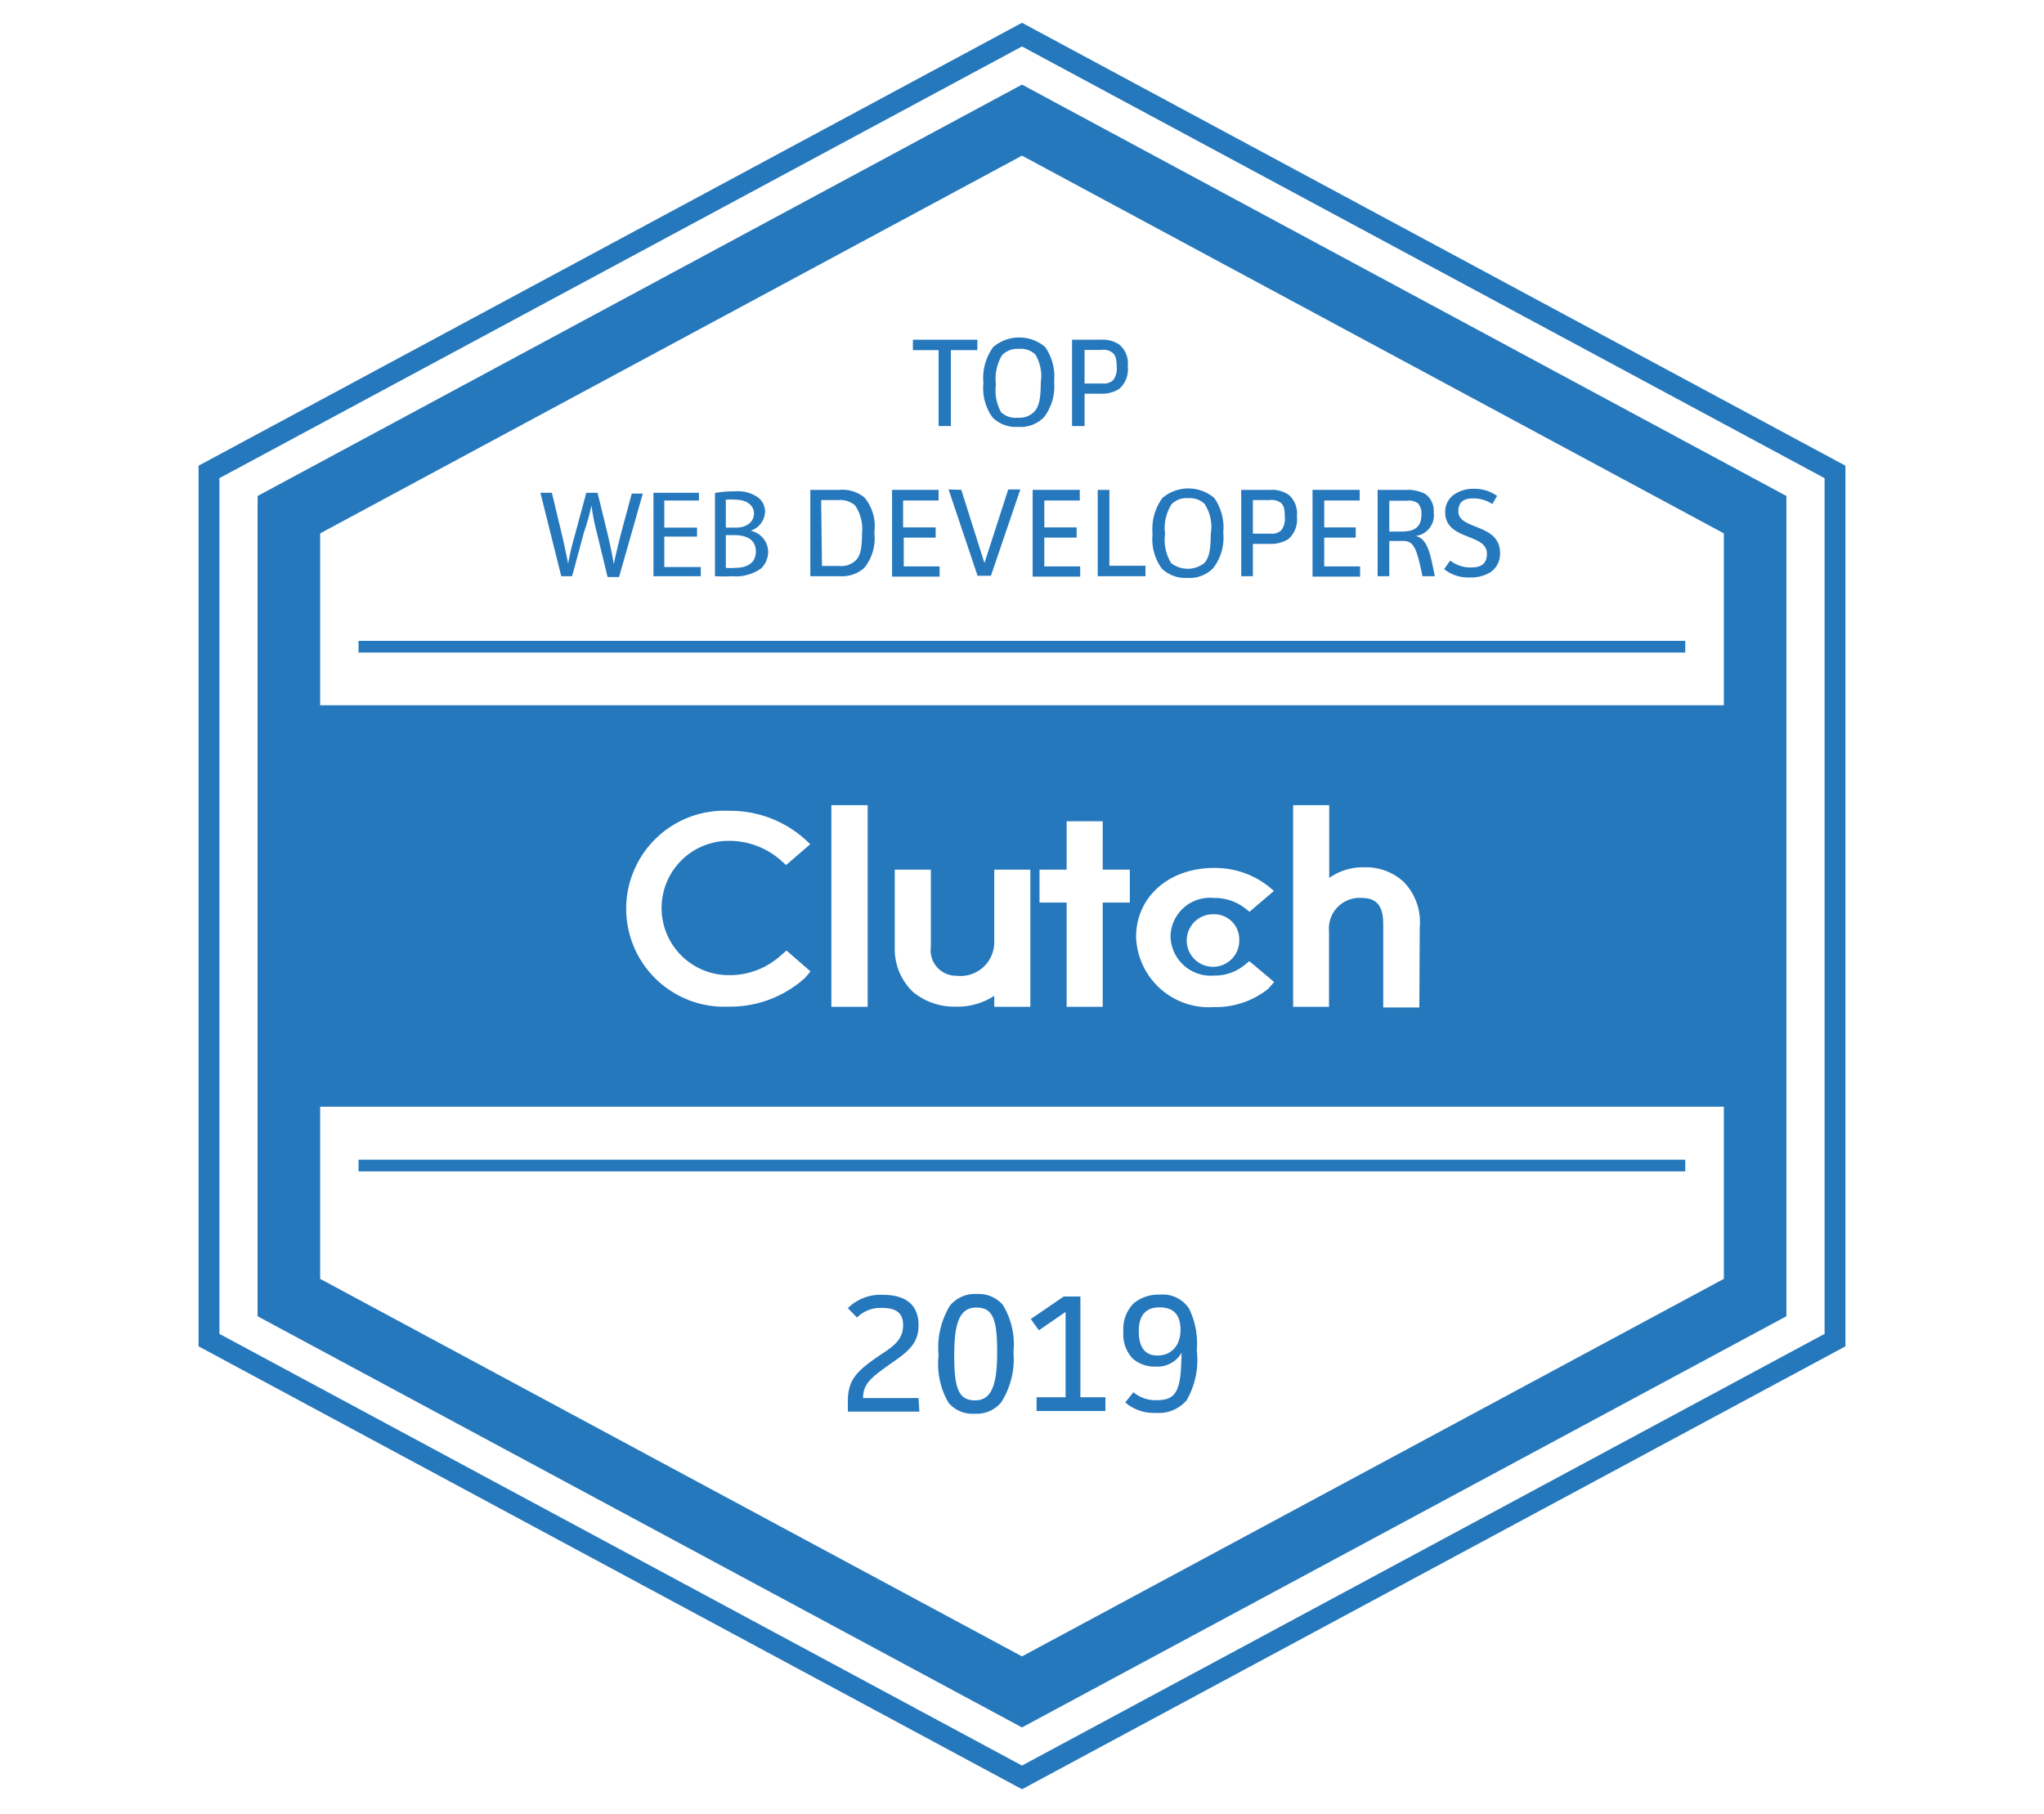 <svg id="founded.svg" xmlns="http://www.w3.org/2000/svg" viewBox="0 0 98 87"><defs><style>.cls-1{fill:#fff;}.cls-1,.cls-2{fill-opacity:0;}.cls-2,.cls-4{fill:#2678bd;}.cls-3,.cls-5,.cls-6{fill:none;}.cls-5,.cls-6{stroke:#2678bd;stroke-miterlimit:10;}.cls-5{stroke-width:3px;}</style></defs><title>top web developers</title><rect class="cls-1" y="-0.05" width="98" height="87"/><rect class="cls-2" y="-0.05" width="98" height="87"/><line class="cls-3" x1="36.91" y1="40.16" x2="36.85" y2="40.21"/><path class="cls-4" d="M46.86,16.29v.5H45.59v3.64H45V16.79H43.77v-.5Z"/><path class="cls-4" d="M50.06,20a1.57,1.57,0,0,1-1.24.47,1.59,1.59,0,0,1-1.23-.45,2.39,2.39,0,0,1-.44-1.65,2.53,2.53,0,0,1,.47-1.73,1.92,1.92,0,0,1,2.49,0,2.48,2.48,0,0,1,.43,1.66A2.45,2.45,0,0,1,50.06,20ZM49.64,17a1,1,0,0,0-.78-.27,1.05,1.05,0,0,0-.81.29,2.2,2.2,0,0,0-.3,1.42A2.12,2.12,0,0,0,48,19.77a1,1,0,0,0,.78.26,1,1,0,0,0,.81-.29c.23-.25.31-.64.31-1.4A2,2,0,0,0,49.64,17Z"/><path class="cls-4" d="M52.79,16.29a1.41,1.41,0,0,1,.87.23,1.17,1.17,0,0,1,.41,1.05,1.24,1.24,0,0,1-.41,1.08,1.54,1.54,0,0,1-.88.23H52v1.55H51.4V16.29ZM52,18.39h.84a.67.67,0,0,0,.53-.16.91.91,0,0,0,.17-.65c0-.39-.07-.55-.19-.66a.7.7,0,0,0-.54-.14H52Z"/><path class="cls-4" d="M26.91,27.63l-1-4h.55l.48,2c.12.51.22,1,.3,1.4h0a13.64,13.64,0,0,1,.33-1.4l.54-2h.54l.5,2.05c.11.48.22,1,.28,1.38h0c.08-.44.2-.89.32-1.39l.54-2h.53l-1.14,4h-.55l-.51-2.11a10.17,10.17,0,0,1-.26-1.32h0A11.58,11.58,0,0,1,28,25.52l-.57,2.11Z"/><path class="cls-4" d="M33.42,25.73H31.85v1.46H33.6v.44H31.33v-4h2.18V24H31.85V25.3h1.57Z"/><path class="cls-4" d="M34.28,23.64a5,5,0,0,1,.95-.08,1.7,1.7,0,0,1,1.11.29.86.86,0,0,1,.34.71,1,1,0,0,1-.69.89h0a1.05,1.05,0,0,1,.84,1,1.12,1.12,0,0,1-.34.81,2.1,2.1,0,0,1-1.4.37,7.25,7.25,0,0,1-.81,0Zm.52,1.66h.47c.56,0,.88-.29.88-.68s-.36-.66-.89-.66a3.25,3.25,0,0,0-.46,0Zm0,1.93a2.44,2.44,0,0,0,.44,0c.54,0,1-.2,1-.79s-.48-.78-1.05-.78H34.8Z"/><path class="cls-4" d="M40.25,23.49a1.65,1.65,0,0,1,1.21.38,2.16,2.16,0,0,1,.46,1.67,2.26,2.26,0,0,1-.48,1.69,1.6,1.6,0,0,1-1.17.4H38.85V23.49Zm-.84,3.65h.83a1,1,0,0,0,.8-.28c.22-.23.29-.6.29-1.29A2,2,0,0,0,41,24.24a1.07,1.07,0,0,0-.8-.26h-.83Z"/><path class="cls-4" d="M45,23.49V24h-1.7v1.29h1.56v.49H43.33v1.38h1.72v.49H42.77V23.49Z"/><path class="cls-4" d="M46.09,23.49,47.2,27l1.14-3.53h.58l-1.41,4.14h-.64l-1.39-4.14Z"/><path class="cls-4" d="M51.77,23.49V24h-1.7v1.29h1.55v.49H50.07v1.38h1.72v.49H49.51V23.49Z"/><path class="cls-4" d="M53.19,23.49v3.64h1.73v.5H52.63V23.49Z"/><path class="cls-4" d="M58.17,27.24a1.57,1.57,0,0,1-1.24.47,1.61,1.61,0,0,1-1.23-.45,2.39,2.39,0,0,1-.44-1.65,2.53,2.53,0,0,1,.47-1.73,1.92,1.92,0,0,1,2.49,0,2.48,2.48,0,0,1,.43,1.66A2.4,2.4,0,0,1,58.17,27.24Zm-.42-3.08a1,1,0,0,0-.77-.27,1,1,0,0,0-.81.29,2.12,2.12,0,0,0-.31,1.42A2.12,2.12,0,0,0,56.15,27a1.29,1.29,0,0,0,1.59,0c.23-.25.31-.64.31-1.4A2,2,0,0,0,57.75,24.16Z"/><path class="cls-4" d="M60.9,23.49a1.45,1.45,0,0,1,.88.23,1.19,1.19,0,0,1,.4,1.05,1.24,1.24,0,0,1-.41,1.08,1.54,1.54,0,0,1-.88.23h-.82v1.55h-.56V23.49Zm-.83,2.1h.84a.66.66,0,0,0,.52-.16.91.91,0,0,0,.17-.65c0-.39-.06-.55-.18-.66a.74.74,0,0,0-.55-.14h-.8Z"/><path class="cls-4" d="M65.19,23.49V24h-1.7v1.29H65v.49H63.49v1.38h1.72v.49H62.93V23.49Z"/><path class="cls-4" d="M67.46,23.49a1.79,1.79,0,0,1,.88.2,1,1,0,0,1,.4.88,1,1,0,0,1-.86,1.13c.54.14.69.76.91,1.93H68.2c-.26-1.25-.38-1.69-.92-1.69h-.67v1.69h-.56V23.49Zm-.85,2h.54c.62,0,1-.16,1-.82a.73.73,0,0,0-.16-.53.75.75,0,0,0-.54-.13h-.84Z"/><path class="cls-4" d="M71.55,24.17a1.63,1.63,0,0,0-.92-.27c-.41,0-.71.14-.71.62,0,.91,2,.56,2,2a1.07,1.07,0,0,1-.46.92,1.8,1.8,0,0,1-1,.25,1.83,1.83,0,0,1-1.22-.4l.29-.41a1.58,1.58,0,0,0,1,.33c.41,0,.76-.12.76-.66,0-1-2-.61-2-2a1,1,0,0,1,.39-.81,1.6,1.6,0,0,1,1-.3,1.84,1.84,0,0,1,1.1.34Z"/><path class="cls-4" d="M44.08,67.69H40.65v-.48c0-1.06.41-1.47,1.65-2.3.59-.39,1-.71,1-1.37s-.44-.82-1-.82a1.56,1.56,0,0,0-1.21.46l-.44-.45a2.21,2.21,0,0,1,1.69-.64c.89,0,1.7.33,1.7,1.46,0,.83-.44,1.22-1.25,1.78-1,.71-1.41,1-1.41,1.71l2.66,0Z"/><path class="cls-4" d="M48,67.25a1.53,1.53,0,0,1-1.27.54,1.51,1.51,0,0,1-1.25-.52A3.69,3.69,0,0,1,45,65a3.88,3.88,0,0,1,.55-2.4,1.55,1.55,0,0,1,1.28-.55,1.53,1.53,0,0,1,1.25.52,3.62,3.62,0,0,1,.51,2.26A3.86,3.86,0,0,1,48,67.25ZM46.81,62.7c-.81,0-1.06.75-1.06,2.31s.21,2.14,1,2.14,1.06-.74,1.06-2.31S47.61,62.7,46.81,62.7Z"/><path class="cls-4" d="M49.7,67h1.39V62.91l-1.28.88-.39-.54L51,62.17h.8V67H53v.66H49.7Z"/><path class="cls-4" d="M54.34,66.76a1.66,1.66,0,0,0,1.15.38c1,0,1.13-.61,1.16-2.27a1.33,1.33,0,0,1-1.25.66,1.59,1.59,0,0,1-1.09-.38,1.69,1.69,0,0,1-.45-1.29,1.77,1.77,0,0,1,.48-1.35,1.86,1.86,0,0,1,1.28-.43,1.5,1.5,0,0,1,1.39.67,3.8,3.8,0,0,1,.37,2,3.86,3.86,0,0,1-.49,2.4,1.75,1.75,0,0,1-1.47.6,2.09,2.09,0,0,1-1.47-.5Zm2.26-3c0-.68-.31-1.07-1-1.07s-1,.41-1,1.14S54.86,65,55.5,65,56.6,64.54,56.6,63.77Z"/><polygon class="cls-5" points="49 5.76 13.85 24.68 13.85 33.82 13.85 42.97 13.85 53.07 13.85 62.22 49 81.13 84.15 62.22 84.15 53.07 84.15 42.97 84.15 33.82 84.15 24.68 49 5.76"/><polygon class="cls-6" points="49 1.66 10.02 22.63 10.02 32.77 10.02 42.92 10.02 54.12 10.02 64.26 49 85.23 87.98 64.26 87.98 54.12 87.98 42.92 87.98 32.77 87.98 22.63 49 1.66"/><path class="cls-4" d="M13.85,33.82V53.07h70.3V33.82ZM38.6,46.89a5.35,5.35,0,0,1-3.66,1.38,4.7,4.7,0,1,1,0-9.39,5.37,5.37,0,0,1,3.65,1.36l.26.24-1.16,1-.26-.23a3.73,3.73,0,0,0-2.49-.93,3.22,3.22,0,1,0,0,6.44,3.63,3.63,0,0,0,2.49-.94l.28-.24,1.15,1Zm3,1.39H39.86V38.61H41.6Zm7.8,0H47.67v-.53a3.18,3.18,0,0,1-1.82.52,3.12,3.12,0,0,1-2.06-.69,2.84,2.84,0,0,1-.89-2.18V41.7h1.73v3.71a1.22,1.22,0,0,0,1.23,1.38,1.62,1.62,0,0,0,1.81-1.59V41.7H49.4Zm4.77-5h-1.3v5H51.14v-5h-1.3V41.7h1.3V39.38h1.73V41.7h1.3Zm6.64,4.13a4,4,0,0,1-2.6.88,3.49,3.49,0,0,1-3.74-3.36c0-1.92,1.57-3.31,3.74-3.31a4.15,4.15,0,0,1,2.58.86l.29.24-1.17,1-.26-.2a2.36,2.36,0,0,0-1.44-.46,1.89,1.89,0,0,0-2.09,1.84,1.93,1.93,0,0,0,2.09,1.88,2.24,2.24,0,0,0,1.43-.48l.26-.21,1.19,1Zm-1.4-2.45a1.26,1.26,0,1,1-1.25-1.12A1.2,1.2,0,0,1,59.41,44.93Zm8.64,3.35H66.32V44.45c0-.52,0-1.39-1-1.39a1.47,1.47,0,0,0-1.6,1.6v3.62H62V38.61h1.73V42.1a2.77,2.77,0,0,1,1.66-.51,2.65,2.65,0,0,1,1.9.69,2.75,2.75,0,0,1,.78,2.18Z"/><rect class="cls-4" x="17.19" y="30.73" width="63.61" height="0.56"/><rect class="cls-4" x="17.19" y="55.61" width="63.61" height="0.56"/></svg>